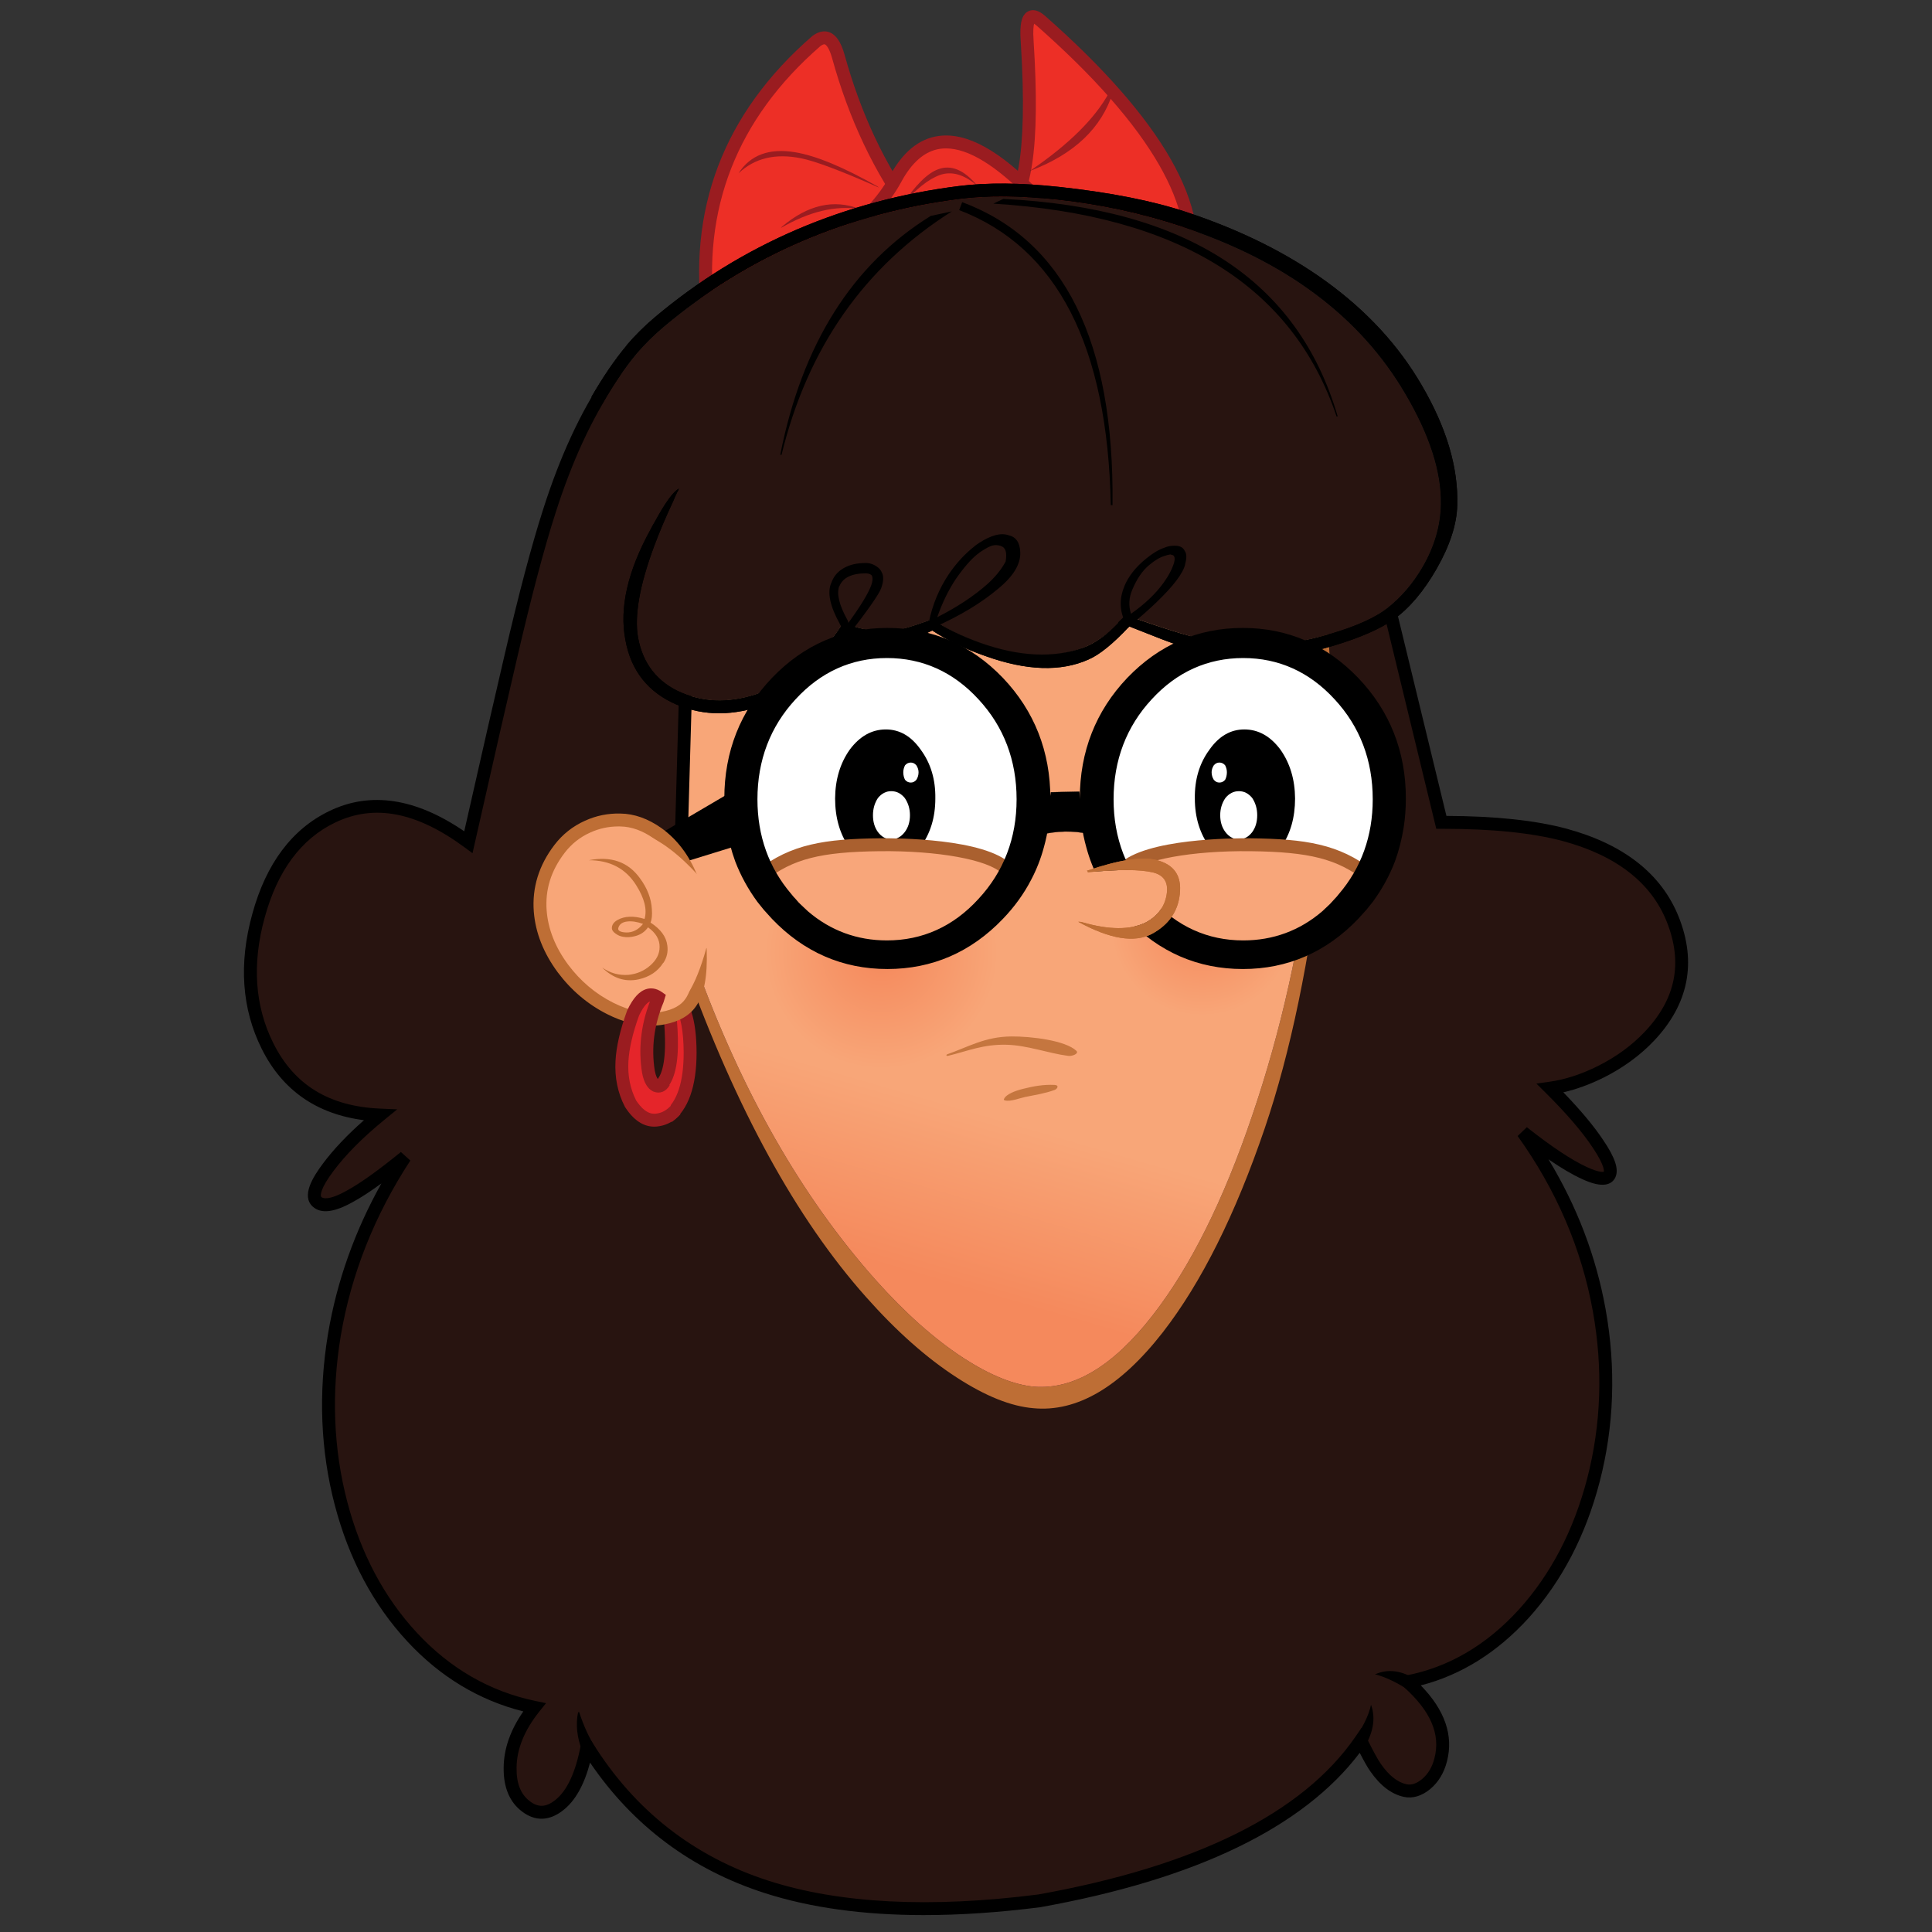 <?xml version="1.0" encoding="UTF-8"?>
<svg id="Layer_1" data-name="Layer 1" xmlns="http://www.w3.org/2000/svg" xmlns:xlink="http://www.w3.org/1999/xlink" viewBox="0 0 500 500">
  <rect x="0" y="0" width="500" height="500" fill="#333333" stroke="none"/>
  <defs>
    <linearGradient id="linear-gradient" x1="-674.498" y1="-6858.404" x2="-661.112" y2="-6812.43" gradientTransform="translate(896.75 -6531.5) scale(1 -1)" gradientUnits="userSpaceOnUse">
      <stop offset=".024" stop-color="#f5895c"/>
      <stop offset=".969" stop-color="#f8a678"/>
    </linearGradient>
    <radialGradient id="radial-gradient" cx="-805.693" cy="-6304.154" fx="-805.693" fy="-6304.154" r="20.816" gradientTransform="translate(1259.434 -7180.828) scale(1.177 -1.177)" gradientUnits="userSpaceOnUse">
      <stop offset=".024" stop-color="#f5895c"/>
      <stop offset=".969" stop-color="#f8a678"/>
    </radialGradient>
    <radialGradient id="radial-gradient-2" cx="-636.16" cy="-6880.002" fx="-636.16" fy="-6880.002" r="31.14" gradientTransform="translate(864.3 -6633.5) scale(1 -1)" xlink:href="#radial-gradient"/>
    <mask id="mask" x="-395.692" y="62.275" width="734.813" height="481.905" maskUnits="userSpaceOnUse">
      <g id="Mask_Mask_3" data-name="Mask Mask 3">
        <g id="Mask_Symbol_9_0_3_MASK_0_FILL" data-name="Mask Symbol 9 0 3 MASK 0 FILL">
          <path d="M13.691,206.842c-27.765-9.187-56.538-15.399-86.319-18.636-25.569-2.738-47.931-2.937-67.087-.596-38.665,4.8-75.29,14.59-109.874,29.369-35.075,15.089-67.227,34.966-96.457,59.634-6.619,5.604-12.732,11.667-18.337,18.188h0c-7.809,9.374-15.561,20.754-23.257,34.14,9.745,5.949,16.106,23.591,19.083,52.925,3.479,13.616,8.1,25.245,13.865,34.886.894-1.789,1.888-3.578,2.982-5.367,7.156-13.219,12.722-20.872,16.697-22.959-.298.596-.547,1.193-.745,1.789-.298.398-.547.845-.746,1.342-.894,1.789-1.69,3.578-2.385,5.367-5.268,11.231-9.69,21.667-13.269,31.308-10.138,27.233-13.865,48.402-11.181,63.51,3.379,18.288,13.517,31.059,30.413,38.314,16.797,7.056,35.134,6.957,55.012-.298,10.833-3.976,21.22-10.237,31.158-18.784,9.352-7.87,17.303-16.815,23.853-26.835.525-.743,1.022-1.488,1.491-2.236l1.193.746,2.535-1.491c.552.903,1.099,1.797,1.64,2.684l.149-.597c.807.278,1.602.577,2.385.895,7.433,2.447,16.478,3.341,27.133,2.684h0c2.982-.099,8.249-1.392,15.803-3.876,7.156-2.485,10.883-3.777,11.181-3.876,9.144,6.162,20.375,11.628,33.693,16.399,26.636,9.442,50.291,10.535,70.964,3.28,7.752-2.684,15.852-8.448,24.301-17.294l-.149-.298,4.025-3.876h.298c.791-.491,1.586-.689,2.385-.597l6.709.597-.895,1.64c14.328,5.412,27.994,9.636,40.998,12.672,16.226,3.778,31.383,5.617,45.47,5.516,14.312-.099,30.463-2.783,48.452-8.05,17.79-5.268,30.86-11.181,39.209-17.741,9.641-7.554,17.84-17.145,24.599-28.773,8.05-14.014,12.225-28.326,12.523-42.936.497-22.561-7.752-48.253-24.748-77.076-31.242-53.32-82.825-91.883-154.749-115.689M-71.733,179.262h0c-26.313-2.828-49.321-3.027-69.026-.597-39.554,4.94-77.024,14.978-112.409,30.115-35.889,15.424-68.786,35.749-98.693,60.975-6.998,5.925-13.458,12.335-19.381,19.232v.149c-8.203,9.8-16.353,21.727-24.45,35.78l7.752,4.473c.088-.154.188-.303.298-.447,7.696-13.386,15.448-24.766,23.257-34.14h0c5.605-6.521,11.718-12.584,18.337-18.188,29.23-24.667,61.382-44.545,96.457-59.634,34.585-14.779,71.209-24.569,109.874-29.369,19.156-2.341,41.519-2.142,67.087.596,29.781,3.237,58.554,9.449,86.319,18.636,71.924,23.805,123.507,62.368,154.749,115.689,16.996,28.823,25.245,54.515,24.748,77.076-.298,14.61-4.473,28.922-12.523,42.936-6.759,11.628-14.958,21.219-24.599,28.773-8.349,6.56-21.418,12.473-39.209,17.741-17.989,5.268-34.14,7.951-48.452,8.05-14.087.101-29.244-1.738-45.47-5.516-13.004-3.036-26.67-7.26-40.998-12.672l.895-1.64-6.709-.597c-.799-.093-1.594.106-2.385.597h-.298l-4.025,3.876.149.298c-8.448,8.846-16.548,14.61-24.301,17.294-20.673,7.255-44.327,6.162-70.964-3.28-13.318-4.771-24.549-10.237-33.693-16.399-.298.099-4.025,1.391-11.181,3.876-7.553,2.485-12.821,3.777-15.803,3.876h0c-10.655.658-19.7-.237-27.133-2.684-.783-.318-1.578-.616-2.385-.895l-.149.597c-.541-.886-1.088-1.781-1.64-2.684l-2.535,1.491-1.193-.746c-.469.748-.966,1.494-1.491,2.236-6.551,10.02-14.502,18.965-23.853,26.835-9.939,8.547-20.325,14.809-31.158,18.784-19.878,7.256-38.215,7.355-55.012.298-16.896-7.256-27.034-20.027-30.413-38.314-2.683-15.107,1.044-36.277,11.181-63.51,3.578-9.641,8.001-20.076,13.269-31.308.696-1.789,1.491-3.578,2.385-5.367.199-.497.447-.944.746-1.342.199-.596.447-1.193.745-1.789-3.976,2.087-9.541,9.74-16.697,22.959-1.093,1.789-2.087,3.578-2.982,5.367-15.902,28.922-21.717,54.465-17.443,76.629,3.876,21.368,15.753,36.327,35.631,44.874h.149c18.685,7.951,39.159,7.901,61.422-.149h.149c11.728-4.274,23.009-10.983,33.842-20.126,6.56-5.466,14.411-14.71,23.555-27.729l.745.298h.298l.149.149c11.927,3.876,22.015,5.566,30.264,5.069,4.472-.199,10.237-1.739,17.294-4.622l9.243-4.323c10.436,6.858,22.76,12.771,36.973,17.741,28.326,10.138,52.08,10.933,71.262,2.385,7.653-3.28,17.095-10.933,28.326-22.959,5.168,1.988,12.623,4.92,22.363,8.796,8.448,3.28,15.554,5.566,21.319,6.858,18.586,4.373,34.438,6.51,47.558,6.411,14.61-.099,31.506-3.032,50.688-8.796,18.387-5.566,32.202-11.628,41.445-18.188,10.834-7.752,20.723-19.431,29.668-35.035,9.243-16.2,14.014-30.91,14.312-44.129.795-26.04-7.454-53.819-24.748-83.338-15.902-27.332-37.867-51.185-65.895-71.56-27.233-19.778-59.634-35.879-97.202-48.303-23.257-7.752-52.726-13.566-88.407-17.442Z" style="fill: #fff;"/>
        </g>
      </g>
    </mask>
    <filter id="luminosity-noclip" x="144.714" y="222.612" width="34.736" height="27.699" color-interpolation-filters="sRGB" filterUnits="userSpaceOnUse">
      <feFlood flood-color="#fff" result="bg"/>
      <feBlend in="SourceGraphic" in2="bg"/>
    </filter>
    <filter id="luminosity-noclip-2" x="144.714" y="-4592" width="34.736" height="32766" color-interpolation-filters="sRGB" filterUnits="userSpaceOnUse">
      <feFlood flood-color="#fff" result="bg"/>
      <feBlend in="SourceGraphic" in2="bg"/>
    </filter>
    <mask id="mask-2" x="144.714" y="-4592" width="34.736" height="32766" maskUnits="userSpaceOnUse"/>
    <radialGradient id="radial-gradient-3" cx="-914.478" cy="-5658" fx="-914.478" fy="-5658" r="14.597" gradientTransform="translate(1354.505 -8079.101) scale(1.304 -1.47)" gradientUnits="userSpaceOnUse">
      <stop offset=".024" stop-color="#fff"/>
      <stop offset="1" stop-color="#000"/>
    </radialGradient>
    <mask id="mask-1" x="144.714" y="222.612" width="34.736" height="27.699" maskUnits="userSpaceOnUse">
      <g style="filter: url(#luminosity-noclip);">
        <g style="mask: url(#mask-2);">
          <path d="M176.106,242.515c2.806-3.327,3.847-6.789,3.121-10.389-.774-3.654-3.073-6.353-6.895-8.098-3.919-1.636-8.226-1.854-12.919-.654-4.742,1.254-8.564,3.572-11.468,6.953-2.758,3.436-3.75,6.953-2.976,10.552.677,3.654,2.927,6.326,6.75,8.017,3.919,1.636,8.25,1.854,12.992.654,4.693-1.254,8.492-3.599,11.395-7.035Z" style="fill: url(#radial-gradient-3); mix-blend-mode: multiply;"/>
        </g>
      </g>
    </mask>
    <radialGradient id="radial-gradient-4" cx="-914.478" cy="-5658" fx="-914.478" fy="-5658" r="14.597" gradientTransform="translate(1354.505 -8079.101) scale(1.304 -1.47)" gradientUnits="userSpaceOnUse">
      <stop offset=".024" stop-color="#f5895c"/>
      <stop offset="1" stop-color="#f8a678"/>
    </radialGradient>
    <radialGradient id="radial-gradient-5" cx="-635.515" cy="-6879.476" fx="-635.515" fy="-6879.476" r="21.651" gradientTransform="translate(870 -6638.15) scale(1 -1)" xlink:href="#radial-gradient"/>
    <mask id="mask-3" x="-58.018" y="219.572" width="369.024" height="480.861" maskUnits="userSpaceOnUse"/>
    <filter id="luminosity-noclip-3" x="282.534" y="219.572" width="28.472" height="20.145" color-interpolation-filters="sRGB" filterUnits="userSpaceOnUse">
      <feFlood flood-color="#fff" result="bg"/>
      <feBlend in="SourceGraphic" in2="bg"/>
    </filter>
    <filter id="luminosity-noclip-4" x="282.534" y="-4592" width="28.472" height="32766" color-interpolation-filters="sRGB" filterUnits="userSpaceOnUse">
      <feFlood flood-color="#fff" result="bg"/>
      <feBlend in="SourceGraphic" in2="bg"/>
    </filter>
    <mask id="mask-5" x="282.534" y="-4592" width="28.472" height="32766" maskUnits="userSpaceOnUse"/>
    <radialGradient id="radial-gradient-6" cx="-705.282" cy="-6632.156" fx="-705.282" fy="-6632.156" r="14.596" gradientTransform="translate(1050.599 -6859.467) scale(1.069 -1.069)" xlink:href="#radial-gradient-3"/>
    <mask id="mask-4" x="282.534" y="219.572" width="28.472" height="20.145" maskUnits="userSpaceOnUse">
      <g style="filter: url(#luminosity-noclip-3);">
        <g style="mask: url(#mask-5);">
          <path d="M310.823,226.491c-.635-2.657-2.518-4.621-5.652-5.89-3.213-1.19-6.742-1.348-10.59-.476-3.887.912-7.02,2.598-9.4,5.057-2.261,2.499-3.074,5.057-2.439,7.674.555,2.657,2.4,4.601,5.533,5.83,3.213,1.19,6.762,1.348,10.649.476,3.847-.912,6.961-2.618,9.34-5.116,2.3-2.419,3.153-4.938,2.558-7.555Z" style="fill: url(#radial-gradient-6); mix-blend-mode: multiply;"/>
        </g>
      </g>
    </mask>
    <radialGradient id="radial-gradient-7" cx="-705.282" cy="-6632.156" fx="-705.282" fy="-6632.156" r="14.596" gradientTransform="translate(1050.599 -6859.467) scale(1.069 -1.069)" xlink:href="#radial-gradient-4"/>
  </defs>
  <g>
    <g>
      <g id="Layer2_31_FILL" data-name="Layer2 31 FILL">
        <path d="M255.579,129.9c-20.297-6.827-42.43-14.508-66.4-23.042l-29.777-10.742c-.564.797-1.12,1.595-1.67,2.393-6.09,9.053-11.284,20.333-15.584,33.84-2.931,9.091-6.234,21.558-9.907,37.402-2.226,9.462-5.9,25.528-11.02,48.199-12.875-9.499-24.619-11.688-35.231-6.567-9.276,4.453-15.64,12.987-19.091,25.603-3.451,12.467-2.672,23.71,2.338,33.728,5.64,11.317,15.343,17.273,29.109,17.866-5.677,4.638-10.148,9.146-13.413,13.525-3.451,4.601-4.397,7.588-2.839,8.961,1.521,1.336,4.36.835,8.516-1.503,3.488-1.892,8.219-5.269,14.193-10.13-9.425,14.397-15.51,29.721-18.256,45.973-2.523,15.176-1.948,29.758,1.725,43.747,3.599,13.692,9.722,25.194,18.367,34.508,8.905,9.61,19.462,15.677,31.669,18.2-4.156,5.195-6.252,10.389-6.289,15.584-.074,4.564,1.28,7.903,4.063,10.018,2.783,2.152,5.659,2.059,8.627-.278,3.414-2.671,5.826-7.755,7.236-15.25,11.131,17.885,26.623,30.018,46.474,36.4,18.664,6.011,42.151,7.217,70.463,3.618,41.595-7.458,69.349-21.298,83.264-41.521,1.744,3.525,3.024,5.862,3.84,7.013,2.338,3.377,4.898,5.362,7.681,5.955,1.781.371,3.581-.186,5.399-1.67,1.855-1.558,3.117-3.655,3.785-6.289,1.781-6.827-1.076-13.562-8.571-20.204,11.354-2.189,21.373-8.052,30.055-17.588,8.46-9.35,14.471-20.872,18.033-34.563,3.711-14.285,4.211-28.961,1.503-44.025-2.968-16.475-9.554-31.818-19.758-46.029,6.53,5.158,11.818,8.664,15.862,10.519,3.711,1.707,5.9,1.855,6.568.445.631-1.41-.353-4.045-2.95-7.903-2.746-4.156-6.883-8.979-12.412-14.471,4.267-.594,8.664-2.022,13.191-4.286,4.861-2.449,9.017-5.492,12.467-9.128,8.497-8.979,10.519-19.072,6.067-30.278-4.267-10.686-13.599-17.977-27.996-21.873-8.2-2.189-18.831-3.265-31.892-3.228l-6.345-26.048-6.735-27.829c.143-.13.273-.26.39-.39-4.787,2.82-39.702-6.735-104.748-28.664M198.14,182.329v-.056.056h0Z" style="fill: #281410;"/>
      </g>
      <g id="Layer2_31_1_STROKES" data-name="Layer2 31 1 STROKES">
        <path d="M239.185,495.626c-15.683,0-29.49-1.905-41.279-5.702-18.882-6.071-34.071-17.419-45.201-33.761-1.55,5.839-3.845,9.894-6.968,12.337-3.578,2.819-7.27,2.918-10.677.284-3.206-2.435-4.794-6.263-4.71-11.366.035-4.833,1.744-9.705,5.085-14.503-11.447-2.876-21.536-8.964-30.02-18.119-8.794-9.473-15.105-21.323-18.757-35.219-3.717-14.151-4.308-29.105-1.758-44.445,2.285-13.526,6.917-26.558,13.8-38.855-2.833,2.065-5.272,3.656-7.293,4.753-4.867,2.737-8.28,3.164-10.414,1.289-3.135-2.762-.014-7.725,2.605-11.217,2.709-3.632,6.266-7.389,10.6-11.198-12.237-1.559-21.125-7.751-26.455-18.446-5.175-10.351-6.001-22.1-2.451-34.919,3.566-13.039,10.288-22.011,19.976-26.662,10.587-5.107,22.31-3.336,34.878,5.26,4.797-21.228,8.318-36.619,10.472-45.77,3.663-15.803,7.009-28.432,9.942-37.531,4.325-13.588,9.638-25.108,15.789-34.234.56-.832,1.127-1.644,1.701-2.438l2.707,1.957c-.552.764-1.098,1.546-1.638,2.348-5.973,8.862-11.147,20.094-15.378,33.386-2.907,9.016-6.228,21.554-9.872,37.272-2.234,9.494-5.941,25.706-11.018,48.191l-.563,2.494-2.057-1.518c-12.449-9.183-23.411-11.283-33.515-6.408-8.779,4.215-14.904,12.471-18.204,24.539-3.323,12.003-2.576,22.95,2.22,32.541,5.397,10.831,14.454,16.374,27.687,16.944l4.379.189-3.394,2.772c-5.546,4.532-9.964,8.982-13.132,13.231-3.365,4.486-3.482,6.351-3.073,6.71.322.283,1.765,1.01,6.593-1.706,3.404-1.847,8.092-5.197,13.958-9.969l2.45,2.209c-9.254,14.136-15.312,29.39-18.006,45.338-2.472,14.868-1.902,29.351,1.695,43.044,3.51,13.358,9.559,24.729,17.976,33.796,8.624,9.306,18.98,15.261,30.782,17.701l2.668.551-1.702,2.126c-3.896,4.871-5.889,9.767-5.922,14.554-.066,4.054,1.047,6.887,3.403,8.677,2.186,1.69,4.212,1.606,6.583-.26,3.073-2.405,5.302-7.196,6.628-14.248l.794-4.215,2.265,3.641c10.864,17.456,26.195,29.465,45.568,35.694,18.343,5.906,41.807,7.102,69.742,3.55,40.862-7.329,68.512-21.064,82.099-40.811l1.611-2.342,1.261,2.548c1.695,3.427,2.942,5.71,3.706,6.787,2.087,3.015,4.326,4.79,6.667,5.29,1.274.263,2.576-.172,3.995-1.331,1.576-1.325,2.636-3.099,3.221-5.406,1.627-6.235-1.011-12.298-8.061-18.544l-2.536-2.248,3.328-.641c10.939-2.109,20.742-7.852,29.137-17.072,8.235-9.1,14.174-20.493,17.652-33.86,3.633-13.98,4.129-28.552,1.476-43.309-2.91-16.151-9.462-31.41-19.471-45.351l2.391-2.284c6.396,5.053,11.62,8.521,15.523,10.312,3.478,1.599,4.377,1.216,4.413,1.2h0c-.033,0,.425-1.303-2.876-6.208-2.678-4.053-6.781-8.832-12.203-14.219l-2.39-2.374,3.336-.464c4.068-.566,8.331-1.953,12.674-4.125,4.661-2.348,8.702-5.305,12.003-8.783,8.082-8.541,9.955-17.867,5.727-28.513-4.041-10.118-13.085-17.144-26.881-20.877-7.881-2.105-18.25-3.172-30.817-3.172-.211,0-.421,0-.634.001l-1.316.003-13.391-55.154,3.246-.789,12.77,52.601c12.558.038,22.984,1.143,31.008,3.285,14.87,4.024,24.664,11.717,29.117,22.866,4.693,11.814,2.538,22.595-6.405,32.046-3.569,3.76-7.918,6.946-12.93,9.472-3.567,1.783-7.097,3.076-10.538,3.862,4.498,4.643,7.991,8.833,10.402,12.482,3.043,4.523,3.996,7.458,3.08,9.506-1.724,3.641-7.041,1.193-8.789.389-2.411-1.106-5.266-2.789-8.532-5.033,7.359,12.129,12.316,25.119,14.77,38.731,2.738,15.236,2.223,30.289-1.531,44.74-3.616,13.894-9.81,25.758-18.412,35.264-8.099,8.894-17.464,14.74-27.878,17.412,6.239,6.386,8.516,12.996,6.771,19.681-.749,2.956-2.205,5.365-4.325,7.146-2.237,1.826-4.524,2.5-6.814,2.026-3.208-.686-6.136-2.919-8.713-6.641-.652-.919-1.55-2.487-2.722-4.759-14.606,19.296-42.412,32.734-82.715,39.961-10.642,1.353-20.65,2.03-29.991,2.03Z"/>
      </g>
    </g>
    <g id="Layer2_31_MEMBER_0_FILL" data-name="Layer2 31 MEMBER 0 FILL">
      <path d="M349.808,451.211l2.783,1.837c2.79-4.3,3.532-8.252,2.226-11.855-.58,2.816-2.249,6.156-5.009,10.018Z"/>
    </g>
    <g id="Layer2_31_MEMBER_1_FILL" data-name="Layer2 31 MEMBER 1 FILL">
      <path d="M364.835,437.575l1.837-2.783c-3.862-2.505-7.48-2.987-10.853-1.447l.39.056c2.526.687,5.402,2.078,8.627,4.174Z"/>
    </g>
    <g id="Layer2_31_MEMBER_2_FILL" data-name="Layer2 31 MEMBER 2 FILL">
      <path d="M149.885,443.085l-.278.056c-.647,3.123-.295,6.462,1.058,10.018l3.562-.612c-1.732-2.73-3.179-5.884-4.341-9.462Z"/>
    </g>
  </g>
  <g>
    <g id="Layer2_0_1_STROKES" data-name="Layer2 0 1 STROKES">
      <path d="M211.332,196.801c-.121,0-.242-.039-.345-.12-.241-.19-.283-.539-.092-.782l7.402-9.406c.191-.24.541-.281.782-.092.241.189.283.539.092.782l-7.402,9.406c-.11.139-.273.212-.437.212Z"/>
    </g>
    <g>
      <g id="Layer2_30_FILL" data-name="Layer2 30 FILL">
        <path d="M236.322,55.43c-8.571-11.503-15.028-25.12-19.369-40.853-1.261-4.527-3.154-5.844-5.677-3.952-22.634,19.666-31.873,43.951-27.718,72.856l123.616-12.133c2.56-8.497.668-18.293-5.677-29.387-6.382-11.169-17.124-23.395-32.226-36.678-2.709-2.3-3.859-.556-3.451,5.232,1.707,26.419-.353,41.242-6.178,44.471-6.827,2.634-14.601,2.783-23.321.445Z" style="fill: #ed2f26;"/>
      </g>
      <g id="Layer2_30_1_STROKES" data-name="Layer2 30 1 STROKES">
        <path d="M182.133,85.298l-.227-1.579c-4.223-29.368,5.291-54.384,28.276-74.354l.092-.076c1.838-1.378,3.338-1.29,4.274-.972,1.778.605,3.092,2.506,4.013,5.811,4.208,15.25,10.516,28.648,18.753,39.835,8.056,2.067,15.324,1.901,21.611-.493,3.537-2.081,7.27-11.245,5.229-42.849-.321-4.54.263-6.845,1.95-7.7,1.235-.626,2.662-.258,4.247,1.088,15.193,13.362,26.152,25.846,32.596,37.122,6.551,11.455,8.511,21.783,5.826,30.698l-.323,1.071-126.317,12.398ZM212.323,11.927c-21.625,18.812-30.813,42.264-27.327,69.735l120.873-11.864c1.945-7.77-.011-16.85-5.821-27.009-6.261-10.956-16.986-23.153-31.879-36.253-.223-.189-.401-.316-.538-.401-.145.516-.325,1.706-.145,4.261,1.794,27.766-.441,42.395-7.036,46.049l-.208.097c-7.132,2.752-15.328,2.921-24.354.5l-.56-.15-.347-.465c-8.655-11.615-15.262-25.546-19.64-41.406-.87-3.12-1.77-3.508-1.87-3.542-.232-.077-.659.088-1.15.448Z" style="fill: #9a1c20;"/>
      </g>
    </g>
    <g>
      <g id="Layer2_30_MEMBER_0_FILL" data-name="Layer2 30 MEMBER 0 FILL">
        <path d="M268.047,50.977c-16.623-17.365-28.756-18.849-36.4-4.453-3.562,6.493-9.777,12.69-18.645,18.59l41.187-5.232c9.165-1.002,13.784-3.97,13.859-8.905Z" style="fill: #ed2f26;"/>
      </g>
      <g id="Layer2_30_MEMBER_0_1_STROKES" data-name="Layer2 30 MEMBER 0 1 STROKES">
        <path d="M213.212,66.771l-1.136-3.047c8.6-5.721,14.692-11.778,18.106-18.003,3.329-6.27,7.605-9.817,12.7-10.524,7.339-1.022,15.974,3.763,26.371,14.625l.473.495-.01.685c-.09,5.89-5.253,9.436-15.347,10.54l-41.157,5.229ZM244.81,38.406c-.5,0-.99.033-1.47.099-3.972.551-7.411,3.512-10.218,8.803-2.908,5.301-7.537,10.434-13.805,15.321l34.66-4.403c7.719-.844,11.861-3.07,12.351-6.626-8.505-8.765-15.732-13.194-21.518-13.194Z" style="fill: #9a1c20;"/>
      </g>
    </g>
    <g id="Layer2_30_MEMBER_0_MEMBER_0_FILL" data-name="Layer2 30 MEMBER 0 MEMBER 0 FILL">
      <path d="M252.796,47.971v-.056c-3.34-3.97-6.66-5.343-9.963-4.119-2.746.965-5.918,4.1-9.517,9.406,3.636-4.193,6.939-6.827,9.907-7.903,3.006-1.076,6.197-.186,9.573,2.672Z" style="fill: #9a1c20;"/>
      <path d="M252.796,47.916v.056c0,.074.037.111.111.111l-.111-.167Z"/>
    </g>
    <g id="Layer2_30_MEMBER_1_FILL" data-name="Layer2 30 MEMBER 1 FILL">
      <path d="M222.519,54.094c-6.702-2.626-13.418-1.105-20.148,4.564l-.278.334c7.323-4.247,14.131-5.879,20.426-4.898M191.128,44.855c4.156-3.933,9.536-5.232,16.141-3.896,3.636.705,10.352,3.228,20.148,7.569l-.223-.223c-8.868-5.046-16.011-8.015-21.428-8.905-6.716-1.113-11.595.705-14.638,5.454Z" style="fill: #9a1c20;"/>
    </g>
    <g id="Layer2_30_MEMBER_2_FILL" data-name="Layer2 30 MEMBER 2 FILL">
      <path d="M266.822,44.131l-.056-.056-.056.111c.037,0,.074-.019.111-.056Z"/>
      <path d="M266.822,44.131c11.243-4.304,18.311-11.057,21.206-20.259l-1.002.111c-3.637,6.666-10.39,13.363-20.259,20.092l.056.056Z" style="fill: #9a1c20;"/>
    </g>
    <g id="Symbol_6_0_Layer1_0_FILL" data-name="Symbol 6 0 Layer1 0 FILL">
      <path d="M342.127,147.821l-.167-1.503-163.3,6.512-.334,1.002c-3.709,10.135-5.49,24.569-5.343,43.302.151,18.538,1.561,36.163,4.23,52.875l.056.111.056.167c13.172,36.66,28.775,65.12,46.808,85.379,7.866,8.868,15.714,15.825,23.543,20.872,7.384,4.787,13.97,7.421,19.758,7.903,11.28,1.076,22.449-5.473,33.506-19.647,9.981-12.875,18.775-30.482,26.382-52.819,6.642-19.517,11.651-43.636,15.028-72.355,2.894-24.601,2.82-48.534-.223-71.798M340.123,149.769c2.628,21.14,2.442,44.275-.557,69.405-2.878,24.501-8.036,47.655-15.473,69.461-7.437,21.993-16.046,39.265-25.825,51.817-10.148,13.058-20.352,19.199-30.612,18.423-5.277-.483-11.343-2.932-18.2-7.347-7.55-4.908-15.175-11.68-22.875-20.315-19.183-21.558-34.712-48.83-46.585-81.817-3.043-18.849-4.638-36.27-4.787-52.263-.148-15.399,1.8-29.09,5.844-41.075l159.07-6.289Z" style="fill: #be6e35;"/>
      <path d="M339.567,219.175c2.999-25.13,3.184-48.265.557-69.405l-159.07,6.289c-4.045,11.985-5.993,25.677-5.844,41.075.148,15.992,1.744,33.413,4.787,52.263,11.874,32.986,27.402,60.259,46.585,81.817,7.7,8.635,15.325,15.407,22.875,20.315,6.857,4.414,12.923,6.863,18.2,7.347,10.26.776,20.463-5.365,30.612-18.423,9.779-12.552,18.388-29.824,25.825-51.817,7.437-21.806,12.595-44.96,15.473-69.461Z" style="fill: url(#linear-gradient);"/>
    </g>
    <g>
      <g id="Layer2_41_FILL" data-name="Layer2 41 FILL">
        <path d="M175.989,228.581l1.558-54.433-11.076,4.564v43.413l9.517,6.456Z" style="fill: #281410;"/>
      </g>
      <g id="Layer2_41_1_STROKES" data-name="Layer2 41 1 STROKES">
        <rect x="149.54" y="199.695" width="54.456" height="3.339" transform="translate(-29.576 372.292) rotate(-88.359)"/>
      </g>
    </g>
    <g id="Layer2_42_FILL" data-name="Layer2 42 FILL">
      <path d="M310.891,264.707c6.247,0,11.576-2.315,15.988-6.946,4.412-4.587,6.618-10.156,6.618-16.709s-2.206-12.144-6.618-16.774c-4.412-4.587-9.742-6.88-15.988-6.88s-11.576,2.293-15.988,6.88c-4.412,4.63-6.618,10.222-6.618,16.774s2.206,12.122,6.618,16.709c4.412,4.63,9.741,6.946,15.988,6.946Z" style="fill: url(#radial-gradient);"/>
    </g>
    <g id="Layer2_47_FILL" data-name="Layer2 47 FILL">
      <path d="M249.568,222.959c-5.974-6.197-13.191-9.295-21.651-9.295s-15.677,3.098-21.651,9.295c-5.974,6.271-8.961,13.84-8.961,22.708-0,8.868,2.987,16.401,8.961,22.597,5.974,6.271,13.191,9.406,21.651,9.406s15.677-3.135,21.651-9.406c5.937-6.196,8.905-13.729,8.905-22.597s-2.968-16.438-8.905-22.708Z" style="fill: url(#radial-gradient-2);"/>
    </g>
    <g>
      <g id="Symbol_9_0_Layer4_0_FILL" data-name="Symbol 9 0 Layer4 0 FILL">
        <path d="M171.592,84.706c-2.471,2.092-4.753,4.356-6.846,6.79h0c-2.915,3.5-5.81,7.748-8.683,12.746,3.638,2.221,6.013,8.807,7.124,19.759,1.299,5.083,3.024,9.425,5.176,13.024.334-.668.705-1.336,1.113-2.004,2.672-4.935,4.749-7.792,6.234-8.571-.111.223-.204.445-.278.668-.111.148-.204.315-.278.501-.334.668-.631,1.336-.89,2.004-1.967,4.193-3.618,8.089-4.954,11.688-3.785,10.167-5.176,18.07-4.174,23.71,1.262,6.827,5.046,11.595,11.354,14.304,6.271,2.634,13.117,2.597,20.538-.111,4.044-1.484,7.922-3.822,11.632-7.013,3.491-2.938,6.46-6.278,8.905-10.018.196-.277.381-.556.557-.835l.445.278.946-.557c.206.337.41.671.612,1.002l.056-.223c.301.104.598.215.89.334,2.775.913,6.152,1.247,10.13,1.002h0c1.113-.037,3.08-.52,5.9-1.447,2.672-.928,4.063-1.41,4.174-1.447,3.451,2.412,7.681,4.508,12.69,6.289,9.944,3.636,18.738,3.989,26.382,1.058,2.263-.816,4.842-2.449,7.736-4.898,1.447-1.224,2.709-2.338,3.785-3.34l6.902,2.338c5.046,1.67,8.571,2.746,10.575,3.228,6.058,1.41,11.716,2.097,16.976,2.059,5.343-.037,11.373-1.039,18.089-3.006,6.642-1.967,11.521-4.174,14.638-6.623,3.599-2.82,6.66-6.401,9.184-10.742,3.006-5.232,4.564-10.575,4.675-16.029.185-8.423-2.894-18.015-9.239-28.775-11.664-19.906-30.921-34.303-57.773-43.19-10.366-3.43-21.108-5.749-32.226-6.957-9.546-1.022-17.894-1.096-25.046-.223-14.435,1.792-28.108,5.447-41.02,10.965-13.095,5.633-25.098,13.054-36.011,22.263Z" style="fill: #281410;"/>
        <path d="M164.746,91.496c2.093-2.434,4.375-4.698,6.846-6.79,10.912-9.209,22.916-16.63,36.011-22.263,12.912-5.518,26.585-9.173,41.02-10.965,7.152-.874,15.5-.8,25.046.223,11.118,1.208,21.86,3.527,32.226,6.957,26.852,8.887,46.109,23.284,57.773,43.19,6.345,10.761,9.425,20.352,9.239,28.775-.111,5.454-1.67,10.798-4.675,16.029-2.523,4.341-5.584,7.922-9.184,10.742-3.117,2.449-7.996,4.657-14.638,6.623-6.716,1.967-12.746,2.968-18.089,3.006-5.259.038-10.918-.649-16.976-2.059-2.004-.482-5.529-1.558-10.575-3.228l-6.902-2.338c-1.076,1.002-2.338,2.115-3.785,3.34-2.894,2.449-5.473,4.082-7.736,4.898-7.644,2.931-16.438,2.579-26.382-1.058-5.009-1.781-9.239-3.877-12.69-6.289-.111.037-1.503.519-4.174,1.447-2.82.928-4.787,1.41-5.9,1.447h0c-3.978.246-7.355-.088-10.13-1.002-.292-.119-.589-.23-.89-.334l-.056.223c-.202-.331-.406-.665-.612-1.002l-.946.557-.445-.278c-.175.279-.361.558-.557.835-2.446,3.741-5.414,7.08-8.905,10.018-3.71,3.191-7.588,5.529-11.632,7.013-7.421,2.709-14.267,2.746-20.538.111-6.308-2.709-10.093-7.477-11.354-14.304-1.002-5.64.39-13.543,4.174-23.71,1.336-3.599,2.987-7.495,4.954-11.688.26-.668.557-1.336.89-2.004.074-.186.167-.352.278-.501.074-.223.167-.445.278-.668-1.484.779-3.562,3.636-6.234,8.571-.408.668-.779,1.336-1.113,2.004-5.937,10.798-8.108,20.334-6.512,28.608,1.447,7.978,5.881,13.562,13.302,16.753h.056c6.976,2.968,14.619,2.95,22.931-.056h.056c4.378-1.596,8.59-4.1,12.634-7.514,2.449-2.041,5.38-5.492,8.794-10.352l.278.111h.111l.056.056c4.453,1.447,8.219,2.078,11.299,1.892,1.67-.074,3.822-.649,6.456-1.725l3.451-1.614c3.896,2.56,8.497,4.768,13.803,6.623,10.575,3.785,19.443,4.082,26.604.89,2.857-1.224,6.382-4.082,10.575-8.571,1.929.742,4.712,1.837,8.349,3.284,3.154,1.224,5.807,2.078,7.959,2.56,6.939,1.633,12.857,2.43,17.755,2.393,5.454-.037,11.762-1.132,18.924-3.284,6.864-2.078,12.022-4.341,15.473-6.79,4.045-2.894,7.736-7.254,11.076-13.08,3.451-6.048,5.232-11.54,5.343-16.475.297-9.722-2.783-20.092-9.239-31.113-5.937-10.204-14.137-19.109-24.601-26.716-10.167-7.384-22.263-13.395-36.289-18.033-8.683-2.894-19.684-5.065-33.005-6.512h0c-9.823-1.056-18.413-1.13-25.769-.223-14.767,1.844-28.756,5.592-41.966,11.243-13.398,5.758-25.68,13.346-36.845,22.764-2.612,2.212-5.024,4.605-7.236,7.18v.056c-3.062,3.659-6.105,8.111-9.128,13.358l2.894,1.67c.033-.057.07-.113.111-.167,2.873-4.997,5.767-9.246,8.683-12.746h0Z"/>
      </g>
      <g id="Symbol_9_0_Layer4_1_FILL" data-name="Symbol 9 0 Layer4 1 FILL">
        <path d="M228.251,148.211v.056c-.223-.668-.686-1.224-1.391-1.67-.742-.52-1.558-.816-2.449-.891h-.111c-2.449-.037-4.471.427-6.067,1.391-1.521.891-2.56,2.171-3.117,3.84v-.056c-1.057,2.476-.315,6.001,2.226,10.575v.056c.361.603.732,1.197,1.113,1.781l.835,1.447c5.232-6.716,8.145-10.872,8.738-12.467.631-1.707.705-3.061.223-4.063M225.691,149.046v.056c.214.582.14,1.379-.223,2.393h0c-.789,2.137-2.756,5.365-5.9,9.684-.091-.383-.184-.643-.278-.779h0c-2.097-3.776-2.802-6.67-2.115-8.683h.056c.907-2.238,3.226-3.351,6.957-3.339.785.063,1.285.286,1.503.668M252.24,141.309h.056c-2.505,1.929-4.769,4.378-6.79,7.347-2.475,3.716-4.181,7.835-5.12,12.356l-.445,2.171,2.004-.946c6.493-2.857,11.966-6.159,16.419-9.907,3.933-3.228,5.825-6.382,5.677-9.462-.111-2.486-1.113-3.933-3.006-4.341-1.97-.71-4.531-.043-7.681,2.004-.362.249-.733.509-1.113.779M253.13,143.313c.223-.223.519-.445.891-.668,1.187-.779,2.115-1.262,2.783-1.447.668-.186,1.373-.167,2.115.056l.056.056h.056c1.224.371,1.633,1.707,1.224,4.007-1.076,2.041-2.672,4.007-4.787,5.9-3.488,3.08-7.792,5.918-12.913,8.516,1.284-3.69,2.879-6.974,4.787-9.851,2.078-3.006,3.989-5.195,5.733-6.568h.056M303.389,141.254h-.056c-.631.037-1.299.204-2.004.501-1.447.482-3.006,1.41-4.675,2.783-2.709,2.189-4.601,4.582-5.677,7.18v.056c-1.336,3.191-1.243,6.327.278,9.406l.612,1.336,1.113-1.002c2.412-2.041,4.49-3.896,6.234-5.566,4.453-4.267,6.957-7.569,7.514-9.907l-.056.056c.482-1.596.464-2.764-.056-3.506-.445-1.039-1.521-1.484-3.228-1.336M302.888,143.48l.724.223c.408.334.501.909.278,1.725v.056c-.482,1.67-1.392,3.432-2.727,5.287-2.041,2.857-4.861,5.547-8.46,8.07-.668-2.078-.557-4.156.334-6.234,1.187-2.82,2.634-4.935,4.341-6.345,1.447-1.224,2.783-2.022,4.007-2.393h.056c.445-.186.928-.315,1.447-.39Z"/>
      </g>
      <g style="mask: url(#mask);">
        <g id="Symbol_9_0_Layer3_0_MEMBER_0_FILL" data-name="Symbol 9 0 Layer3 0 MEMBER 0 FILL">
          <path d="M339.121,75.411l-17.977-13.135c-14.689,4.484-29.383,11.404-44.081,20.76-14.695,9.39-25.215,13.694-31.558,12.913-5.454-.668-11.391-3.785-17.81-9.351-7.384-6.456-13.339-10.501-17.866-12.133-8.497-3.08-17.161-2.95-25.992.39-11.484,8.182-21.521,17.18-30.111,26.994l22.486-7.569c10.875-4.934,19.001-6.567,24.378-4.898,5.377,1.706,13.781,5.917,25.213,12.634,11.797,5.933,21.871,8.345,30.222,7.235,8.355-1.101,19.728-6.184,34.118-15.25,14.388-9.033,30.715-15.229,48.979-18.59Z" style="fill: #49241b;"/>
        </g>
      </g>
      <g id="Symbol_9_0_Layer1_0_FILL" data-name="Symbol 9 0 Layer1 0 FILL">
        <path d="M274.002,48.361h0c-9.823-1.056-18.413-1.13-25.769-.223-14.767,1.844-28.756,5.592-41.966,11.243-13.398,5.758-25.68,13.346-36.845,22.764-2.612,2.212-5.024,4.605-7.236,7.18v.056c-3.062,3.659-6.105,8.111-9.128,13.358l2.894,1.67c.033-.057.07-.113.111-.167,2.873-4.997,5.767-9.246,8.683-12.746h0c2.093-2.434,4.375-4.698,6.846-6.79,10.912-9.209,22.916-16.63,36.011-22.263,12.912-5.518,26.585-9.173,41.02-10.965,7.152-.874,15.5-.8,25.046.223,11.118,1.208,21.86,3.527,32.226,6.957,26.852,8.887,46.109,23.284,57.773,43.19,6.345,10.761,9.425,20.352,9.239,28.775-.111,5.454-1.67,10.798-4.675,16.029-2.523,4.341-5.584,7.922-9.184,10.742-3.117,2.449-7.996,4.657-14.638,6.623-6.716,1.967-12.746,2.968-18.089,3.006-5.259.038-10.918-.649-16.976-2.059-4.855-1.133-9.957-2.71-15.306-4.731l-2.171-.835c-.298-.035-.595.039-.89.223h-.111l-1.503,1.447.056.111c-3.154,3.302-6.178,5.454-9.072,6.456-7.718,2.709-16.549,2.3-26.493-1.224-4.972-1.781-9.165-3.822-12.579-6.122-.111.037-1.503.519-4.174,1.447-2.82.928-4.787,1.41-5.9,1.447h0c-3.978.246-7.355-.088-10.13-1.002-.292-.119-.589-.23-.89-.334l-.056.223c-.202-.331-.406-.665-.612-1.002l-.946.557-.445-.278c-.175.279-.361.558-.557.835-2.446,3.741-5.414,7.08-8.905,10.018-3.71,3.191-7.588,5.529-11.632,7.013-7.421,2.709-14.267,2.746-20.538.111-6.308-2.709-10.093-7.477-11.354-14.304-1.002-5.64.39-13.543,4.174-23.71,1.336-3.599,2.987-7.495,4.954-11.688.26-.668.557-1.336.89-2.004.074-.186.167-.352.278-.501.074-.223.167-.445.278-.668-1.484.779-3.562,3.636-6.234,8.571-.408.668-.779,1.336-1.113,2.004-5.937,10.798-8.108,20.334-6.512,28.608,1.447,7.978,5.881,13.562,13.302,16.753h.056c6.976,2.968,14.619,2.95,22.931-.056h.056c4.378-1.596,8.59-4.1,12.634-7.514,2.449-2.041,5.38-5.492,8.794-10.352l.278.111h.111l.056.056c4.453,1.447,8.219,2.078,11.299,1.892,1.67-.074,3.822-.649,6.456-1.725l3.451-1.614c3.896,2.56,8.497,4.768,13.803,6.623,10.575,3.785,19.443,4.082,26.604.89,2.857-1.224,6.382-4.082,10.575-8.571,1.929.742,4.712,1.837,8.349,3.284,3.154,1.224,5.807,2.078,7.959,2.56,6.939,1.633,12.857,2.43,17.755,2.393,5.454-.037,11.762-1.132,18.924-3.284,6.864-2.078,12.022-4.341,15.473-6.79,4.045-2.894,7.736-7.254,11.076-13.08,3.451-6.048,5.232-11.54,5.343-16.475.297-9.722-2.783-20.092-9.239-31.113-5.937-10.204-14.137-19.109-24.601-26.716-10.167-7.384-22.263-13.395-36.289-18.033-8.683-2.894-19.684-5.065-33.005-6.512Z"/>
      </g>
      <g id="Symbol_9_0_Layer0_0_FILL" data-name="Symbol 9 0 Layer0 0 FILL">
        <path d="M246.34,54.706l-5.454,1.169c-20.316,12.566-33.303,33.178-38.96,61.836h.334c6.735-27.668,21.429-48.669,44.081-63.005M249.012,52.313l-.779,2.059c25.343,9.684,38.422,35.139,39.239,76.362h.445c.482-42.411-12.486-68.552-38.905-78.422M259.642,51.478l-2.56,1.224c47.885,2.953,77.495,21.32,88.83,55.101l.278-.056c-10.298-35.198-39.147-53.954-86.548-56.27Z"/>
      </g>
    </g>
    <g>
      <g id="Layer2_50_MEMBER_1_FILL" data-name="Layer2 50 MEMBER 1 FILL">
        <path d="M281.85,215.835c-1.282-3.637-2.117-7.291-2.505-10.965l-7.402.167c-.519,3.859-1.466,7.532-2.839,11.02,4.452-1.076,8.701-1.15,12.746-.223Z"/>
      </g>
      <g id="Layer2_50_MEMBER_1_1_STROKES" data-name="Layer2 50 MEMBER 1 1 STROKES">
        <path d="M269.11,216.085l-.013-.054c4.436-1.073,8.728-1.146,12.759-.223l-.013.054c-4.021-.921-8.303-.848-12.733.223ZM271.944,205.065l-.002-.056,7.402-.166.002.056-7.402.166Z"/>
      </g>
    </g>
    <g>
      <g id="Layer2_50_MEMBER_2_FILL" data-name="Layer2 50 MEMBER 2 FILL">
        <path d="M192.408,217.783l-4.174-11.577-24.155,14.193v6.122l28.33-8.738Z"/>
      </g>
      <g id="Layer2_50_MEMBER_2_1_STROKES" data-name="Layer2 50 MEMBER 2 1 STROKES">
        <path d="M163.521,227.275v-7.195l25.008-14.694,4.218,11.697.152-.051.352,1.057-1.183.395-.004-.012-28.543,8.804ZM164.635,220.717v5.049l27.052-8.343-3.748-10.398-23.303,13.692Z"/>
      </g>
    </g>
    <g>
      <g id="Layer2_51_FILL" data-name="Layer2 51 FILL">
        <path d="M178.605,272.383c-.037-8.052-1.577-13.005-4.62-14.861-.519-.445-1.169-.742-1.948-.891,1.039,3.006,1.614,7.032,1.725,12.078.148,6.048-.724,10.056-2.616,12.022,1.002-.037,1.466,1.225,1.391,3.785-.037,2.783.074,4.286.334,4.508,3.822-2.82,5.733-8.367,5.733-16.642Z" style="fill: #e5252a;"/>
      </g>
      <g id="Layer2_51_1_STROKES" data-name="Layer2 51 1 STROKES">
        <path d="M173.864,290.368l-1.983-2.687c3.354-2.474,5.054-7.621,5.054-15.298-.025-5.476-.778-9.463-2.198-11.743.396,2.339.628,5.025.696,8.032.16,6.57-.848,10.895-3.083,13.217l-2.407-2.315c1.075-1.116,2.32-3.9,2.15-10.823-.108-4.854-.657-8.746-1.634-11.573l-.94-2.724,2.831.538c1.015.192,1.895.588,2.616,1.174,3.532,2.242,5.268,7.546,5.308,16.209,0,8.803-2.157,14.854-6.41,17.993Z" style="fill: #9a1c20;"/>
      </g>
    </g>
    <g>
      <g id="Layer2_52_FILL" data-name="Layer2 52 FILL">
        <path d="M178.827,259.359c1.818-2.672,2.616-7.161,2.393-13.469-.26-.482-.705-3.711-1.336-9.685-.668-6.011-1.002-9.035-1.002-9.072-2.004-4.935-4.898-8.757-8.683-11.465-3.191-2.263-6.419-3.414-9.685-3.451-2.968-.074-5.788.501-8.46,1.725-2.894,1.299-5.306,3.21-7.235,5.733-3.785,4.935-5.454,10.315-5.009,16.141.408,5.158,2.375,10.111,5.9,14.861,3.34,4.453,7.402,7.885,12.189,10.297,4.935,2.486,9.517,3.321,13.747,2.505,3.377-.631,5.77-2.004,7.18-4.119Z" style="fill: #f8a678;"/>
      </g>
      <g id="Layer2_52_1_STROKES" data-name="Layer2 52 1 STROKES">
        <path d="M168.464,265.449c-3.581,0-7.374-.998-11.315-2.984-4.996-2.517-9.293-6.146-12.774-10.786-3.704-4.99-5.797-10.28-6.228-15.731-.476-6.225,1.323-12.04,5.348-17.289,2.09-2.733,4.741-4.833,7.877-6.24,2.879-1.32,5.967-1.956,9.185-1.872,3.573.041,7.151,1.306,10.609,3.758,4.034,2.887,7.15,6.991,9.264,12.2l.123.302v.245c.031.292.191,1.771.993,8.968.762,7.228,1.091,8.817,1.19,9.161l.14.261.014.389c.237,6.734-.64,11.466-2.682,14.467-1.653,2.481-4.434,4.108-8.254,4.821-1.138.22-2.302.329-3.489.329ZM160.035,213.882c-2.553,0-4.995.53-7.283,1.578-2.636,1.184-4.855,2.942-6.605,5.23-3.56,4.642-5.088,9.548-4.67,14.999.379,4.811,2.256,9.521,5.574,13.993,3.164,4.218,7.068,7.517,11.6,9.8,4.574,2.304,8.842,3.097,12.68,2.357,2.911-.544,4.962-1.689,6.107-3.406,1.588-2.334,2.299-6.432,2.124-12.199-.234-.748-.588-2.746-1.338-9.853-.679-6.116-.902-8.129-.975-8.831-1.871-4.513-4.568-8.053-8.02-10.524-2.888-2.048-5.828-3.106-8.731-3.138-.154-.004-.309-.005-.462-.005ZM182.691,245.099l.011.019c-.003-.007-.008-.013-.011-.019Z" style="fill: #be6e35;"/>
      </g>
    </g>
    <g id="Layer2_52_MEMBER_0_FILL" data-name="Layer2 52 MEMBER 0 FILL">
      <path d="M176.378,230.918l9.239,1.614c-6.085-8.018-11.91-13.361-17.476-16.029l8.237,14.415Z" style="fill: #f8a678;"/>
    </g>
    <g id="Layer2_52_MEMBER_1_FILL" data-name="Layer2 52 MEMBER 1 FILL">
      <g style="mask: url(#mask-1);">
        <path d="M176.106,242.515c2.806-3.327,3.847-6.789,3.121-10.389-.774-3.654-3.073-6.353-6.895-8.098-3.919-1.636-8.226-1.854-12.919-.654-4.742,1.254-8.564,3.572-11.468,6.953-2.758,3.436-3.75,6.953-2.976,10.552.677,3.654,2.927,6.326,6.75,8.017,3.919,1.636,8.25,1.854,12.992.654,4.693-1.254,8.492-3.599,11.395-7.035Z" style="fill: url(#radial-gradient-4);"/>
      </g>
    </g>
    <g id="Layer2_52_MEMBER_2_FILL" data-name="Layer2 52 MEMBER 2 FILL">
      <path d="M173.317,261.196c3.915-1.069,7.255-7.006,10.018-17.81.841-1.281,1.527-3.025,2.059-5.232l.891-6.401-9.351-1.447-3.618,28.33c.084.012.084.865,0,2.56Z" style="fill: #f8a678;"/>
    </g>
    <g id="Layer2_52_MEMBER_3_FILL" data-name="Layer2 52 MEMBER 3 FILL">
      <path d="M170.701,245.111c0,1.744-.798,3.321-2.393,4.731-1.595,1.41-3.488,2.226-5.677,2.449-2.449.185-4.712-.445-6.79-1.892,2.82,2.783,5.955,3.803,9.406,3.061,2.857-.631,4.991-2.059,6.401-4.286h.056c.89-1.373,1.224-2.857,1.002-4.453-.26-2.263-1.707-4.249-4.341-5.955.334-.816.445-1.966.334-3.451-.148-2.783-1.187-5.473-3.117-8.07-3.043-4.193-7.44-5.733-13.191-4.62,5.454,0,9.536,2.152,12.245,6.456,2.152,3.414,2.876,6.327,2.171,8.738-2.82-.853-5.158-.761-7.013.278-.965.557-1.447,1.261-1.447,2.115,0,.482.315.946.946,1.391.594.445,1.243.724,1.948.835.965.185,2.004.13,3.117-.167,1.447-.371,2.56-1.132,3.339-2.282,2.041,1.447,3.043,3.154,3.006,5.12M162.074,241.326c-1.67-.074-2.338-.519-2.004-1.336.297-.853,1.039-1.354,2.226-1.503,1.187-.148,2.56.056,4.119.612-1.224,1.521-2.672,2.263-4.341,2.226Z" style="fill: #be6e35;"/>
    </g>
    <g>
      <g id="Layer2_53_FILL" data-name="Layer2 53 FILL">
        <path d="M170.2,258.691l.167-.557c-2.301-1.633-4.471-.297-6.512,4.007-1.744,4.787-2.709,8.961-2.894,12.523-.223,4.007.519,7.662,2.226,10.965,2.115,3.265,4.508,4.657,7.18,4.174,1.67-.26,3.172-1.113,4.508-2.56-.853.037-1.484-1.002-1.892-3.117-.519-2.486-.89-3.859-1.113-4.119-.557.965-1.261,1.28-2.115.946-.928-.445-1.577-1.651-1.948-3.618-1.002-6.234-.204-12.449,2.393-18.645Z" style="fill: #e5252a;"/>
      </g>
      <g id="Layer2_53_1_STROKES" data-name="Layer2 53 1 STROKES">
        <path d="M169.297,291.576c-2.811,0-5.342-1.688-7.51-5.038l-.083-.141c-1.837-3.556-2.648-7.534-2.41-11.824.192-3.703,1.199-8.079,2.993-13.002l.06-.143c1.518-3.201,3.182-4.999,5.085-5.497.906-.235,2.315-.283,3.902.844l.978.695-.572,1.87c-2.463,5.876-3.232,11.842-2.285,17.734.277,1.465.658,2.04.87,2.258.028-.04.062-.091.099-.155l2.892,1.67c-.972,1.685-2.534,2.306-4.169,1.665l-.115-.05c-1.448-.696-2.385-2.27-2.865-4.812-.994-6.178-.305-12.371,2.037-18.464-.441.15-1.468.805-2.807,3.605-1.662,4.581-2.594,8.605-2.768,11.964-.203,3.662.471,7.038,2.004,10.039,2.547,3.891,4.718,3.503,5.438,3.37,1.338-.209,2.495-.876,3.579-2.049l2.452,2.265c-1.591,1.724-3.434,2.759-5.478,3.077-.449.08-.891.122-1.327.122Z" style="fill: #9a1c20;"/>
      </g>
    </g>
    <g>
      <g>
        <g>
          <path d="M195.469,206.867c0,9.647,2.968,17.94,8.905,24.879.371.482.742.909,1.113,1.28.186.223.371.445.557.668.223.223.445.445.668.668.705.668,1.373,1.299,2.004,1.892,5.974,5.121,12.913,7.681,20.816,7.681,9.425,0,17.458-3.636,24.1-10.909,6.679-7.198,10.018-15.918,10.018-26.159,0-10.315-3.34-19.072-10.018-26.27-6.642-7.236-14.675-10.853-24.1-10.853-9.388,0-17.402,3.618-24.044,10.853-6.679,7.198-10.018,15.955-10.018,26.27Z" style="fill: #fff;"/>
          <g>
            <path d="M229.261,188.779c-3.636,0-6.753,1.744-9.351,5.232-2.486,3.525-3.748,7.736-3.785,12.634,0,4.935,1.206,9.146,3.618,12.634,2.597,3.488,5.696,5.232,9.295,5.232s6.642-1.744,9.128-5.232c2.597-3.488,3.896-7.699,3.896-12.634.074-4.898-1.187-9.109-3.785-12.634-2.449-3.488-5.454-5.232-9.017-5.232Z"/>
            <path d="M230.653,204.752c-1.336,0-2.486.594-3.451,1.781-.854,1.299-1.28,2.783-1.28,4.453,0,1.707.427,3.154,1.28,4.341.965,1.261,2.115,1.892,3.451,1.892,1.373,0,2.542-.631,3.506-1.892.891-1.187,1.336-2.634,1.336-4.341,0-1.67-.445-3.154-1.336-4.453-.965-1.187-2.134-1.781-3.506-1.781M235.718,197.35c-.594,0-1.095.241-1.503.724-.297.594-.445,1.187-.445,1.781,0,.705.148,1.354.445,1.948.408.482.909.724,1.503.724.557,0,1.039-.241,1.447-.724.371-.594.557-1.243.557-1.948,0-.594-.186-1.187-.557-1.781-.408-.482-.89-.724-1.447-.724Z" style="fill: #fff;"/>
          </g>
          <g>
            <path d="M229.522,243.713h4.497c5.196-.172,5.72-1.409,10.179-3.421,4.653-2.136,7.938-2.125,10.652-5.929,2.21-3.191,3.877-.128,4.885-3.539.775-2.725-.078,1.939,0,0,0-2.234,2.045-3.193,1.308-5.378-1.318-1.546-4.323-2.835-9.015-3.866-4.769-1.154-10.857-1.78-18.263-1.878-7.445-.074-14.366.344-20.764,1.252-6.398.908-10.934,2.197-13.61,3.866-1.241,1.203-2.016,2.651-2.326,4.345-.427,1.792,1.023-.37,1.566,2.551,1.047,5.768,2.265-1.207,5.561,2.647,3.024,3.559,6.873,5.435,11.836,7.35,4.614,1.645,8.297,2.148,13.493,2.001Z" style="fill: #f8a67a;"/>
            <path d="M261.883,229.542c-.92,0-1.666-.744-1.67-1.663-.002-.634-.307-1.239-.928-1.852-3.602-3.547-16.58-5.907-31.6-5.738-15.297.172-22.485,2.009-29.578,7.559-.726.566-1.775.44-2.345-.286-.568-.727-.44-1.776.286-2.345,8.674-6.787,17.447-8.109,31.6-8.268,4.483-.05,27.216.037,33.979,6.697,1.271,1.252,1.919,2.671,1.925,4.219.003.922-.74,1.673-1.663,1.676h-.007Z" style="fill: #aa602f;"/>
          </g>
          <path d="M259.141,175.81c-8.163-8.497-17.996-12.746-29.499-12.746-11.465,0-21.28,4.248-29.443,12.746-8.126,8.497-12.189,18.775-12.189,30.834,0,2.56.185,5.028.557,7.402.482,3.043,1.225,5.937,2.226,8.683,1.41,3.673,3.302,7.124,5.677,10.352.557.668,1.095,1.336,1.614,2.004.705.779,1.41,1.558,2.115,2.338,8.163,8.534,17.978,12.801,29.443,12.801,11.503,0,21.335-4.267,29.499-12.801,2.968-3.08,5.38-6.419,7.235-10.018,1.373-2.597,2.449-5.343,3.228-8.237,1.113-3.933,1.67-8.108,1.67-12.523,0-12.059-4.044-22.337-12.133-30.834M204.374,231.746c-5.937-6.939-8.905-15.232-8.905-24.879,0-10.315,3.339-19.072,10.018-26.27,6.642-7.236,14.657-10.853,24.044-10.853,9.425,0,17.458,3.618,24.1,10.853,6.679,7.198,10.018,15.955,10.018,26.27,0,10.241-3.34,18.961-10.018,26.159-6.642,7.273-14.675,10.909-24.1,10.909-7.903,0-14.842-2.56-20.816-7.681-.631-.594-1.299-1.224-2.004-1.892-.223-.223-.445-.445-.668-.668-.185-.223-.371-.445-.557-.668-.371-.371-.742-.798-1.113-1.28Z"/>
        </g>
        <path d="M229.643,250.781c-11.571,0-21.612-4.365-29.845-12.973l-2.126-2.348c-.542-.695-1.076-1.359-1.628-2.021-2.415-3.282-4.349-6.809-5.769-10.511-1.012-2.77-1.77-5.726-2.257-8.794-.374-2.395-.563-4.913-.563-7.489,0-12.151,4.153-22.655,12.344-31.219,8.235-8.571,18.276-12.918,29.845-12.918,11.605,0,21.665,4.346,29.9,12.917,8.154,8.565,12.288,19.069,12.288,31.22,0,4.446-.569,8.711-1.69,12.674-.785,2.913-1.886,5.723-3.271,8.345-1.869,3.625-4.335,7.04-7.327,10.144-8.233,8.607-18.293,12.972-29.9,12.972ZM229.643,163.621c-11.255,0-21.026,4.231-29.042,12.575-7.985,8.349-12.034,18.593-12.034,30.449,0,2.518.185,4.979.55,7.316.475,2.997,1.215,5.883,2.199,8.577,1.382,3.6,3.268,7.04,5.602,10.215.54.646,1.083,1.319,1.606,1.99l2.088,2.306c8.005,8.369,17.776,12.619,29.031,12.619,11.29,0,21.08-4.249,29.096-12.629,2.919-3.029,5.321-6.355,7.143-9.889,1.349-2.554,2.42-5.286,3.185-8.126,1.096-3.872,1.65-8.035,1.65-12.378,0-11.857-4.031-22.101-11.979-30.451-8.015-8.342-17.804-12.573-29.095-12.573ZM229.531,244.492c-8.003,0-15.129-2.63-21.178-7.815l-2.702-2.589-.591-.707c-.351-.347-.742-.796-1.126-1.296-5.979-6.987-9.021-15.479-9.021-25.219,0-10.412,3.421-19.377,10.167-26.648,6.718-7.319,14.946-11.032,24.451-11.032,9.543,0,17.79,3.712,24.51,11.034,6.744,7.269,10.165,16.234,10.165,26.646,0,10.339-3.421,19.267-10.167,26.538-6.717,7.356-14.963,11.088-24.508,11.088ZM229.531,170.3c-9.181,0-17.132,3.591-23.634,10.673-6.551,7.062-9.872,15.772-9.872,25.894,0,9.467,2.951,17.716,8.772,24.518.373.484.731.896,1.084,1.247l.779.892.444.444,1.993,1.882c5.823,4.991,12.704,7.53,20.435,7.53,9.218,0,17.189-3.61,23.689-10.728,6.552-7.062,9.873-15.735,9.873-25.784,0-10.122-3.321-18.832-9.869-25.892-6.504-7.084-14.474-10.675-23.693-10.675Z"/>
      </g>
      <g>
        <g>
          <path d="M345.8,180.597c-6.642-7.236-14.656-10.853-24.044-10.853-9.425,0-17.458,3.618-24.1,10.853-6.679,7.198-10.018,15.955-10.018,26.27,0,10.241,3.339,18.961,10.018,26.159,6.642,7.273,14.675,10.909,24.1,10.909,7.904,0,14.842-2.56,20.816-7.681.631-.594,1.299-1.224,2.004-1.892.222-.223.445-.445.668-.668.186-.223.371-.445.557-.668.371-.371.742-.798,1.113-1.28,5.937-6.939,8.905-15.232,8.905-24.879,0-10.315-3.339-19.072-10.018-26.27Z" style="fill: #fff;"/>
          <g>
            <path d="M313.01,194.01c-2.597,3.525-3.859,7.736-3.785,12.634,0,4.935,1.299,9.146,3.896,12.634,2.486,3.488,5.529,5.232,9.128,5.232s6.698-1.744,9.295-5.232c2.412-3.488,3.618-7.699,3.618-12.634-.037-4.898-1.299-9.109-3.785-12.634-2.597-3.488-5.714-5.232-9.351-5.232-3.562,0-6.568,1.744-9.017,5.232Z"/>
            <path d="M320.635,204.752c-1.373,0-2.542.594-3.507,1.781-.891,1.299-1.336,2.783-1.336,4.453,0,1.707.445,3.154,1.336,4.341.965,1.261,2.134,1.892,3.507,1.892,1.336,0,2.486-.631,3.451-1.892.853-1.187,1.28-2.634,1.28-4.341,0-1.67-.427-3.154-1.28-4.453-.965-1.187-2.115-1.781-3.451-1.781M314.123,198.073c-.371.594-.557,1.187-.557,1.781,0,.705.186,1.354.557,1.948.408.482.89.724,1.447.724.594,0,1.095-.241,1.503-.724.297-.594.445-1.243.445-1.948,0-.594-.148-1.187-.445-1.781-.408-.482-.909-.724-1.503-.724-.557,0-1.039.241-1.447.724Z" style="fill: #fff;"/>
          </g>
          <path d="M321.766,243.713h-4.497c-5.196-.172-5.72-1.409-10.179-3.421-4.653-2.136-7.938-2.125-10.652-5.929-2.21-3.191-3.877-.128-4.885-3.539-.775-2.725.078,1.939,0,0,0-2.234-2.045-3.193-1.308-5.378,1.318-1.546,4.323-2.835,9.015-3.866,4.769-1.154,10.857-1.78,18.263-1.878,7.445-.074,14.366.344,20.764,1.252,6.398.908,10.934,2.197,13.61,3.866,1.241,1.203,2.016,2.651,2.326,4.345.426,1.792-1.024-.37-1.566,2.551-1.047,5.768-2.265-1.207-5.561,2.647-3.024,3.559-6.873,5.435-11.836,7.35-4.614,1.645-8.297,2.148-13.493,2.001Z" style="fill: #f8a67a;"/>
          <path d="M289.405,229.542h-.007c-.923-.003-1.666-.754-1.663-1.676.007-1.548.654-2.967,1.925-4.219,6.763-6.662,29.504-6.742,33.978-6.697,14.152.159,22.925,1.482,31.6,8.268.727.569.854,1.618.287,2.344-.568.728-1.62.856-2.344.287-7.095-5.55-14.283-7.388-29.58-7.559-15.034-.171-27.997,2.192-31.599,5.738-.622.613-.926,1.219-.928,1.852-.003.92-.751,1.663-1.67,1.663Z" style="fill: #aa602f;"/>
          <path d="M292.146,175.81c-8.089,8.497-12.133,18.775-12.133,30.834,0,4.415.557,8.59,1.67,12.523.779,2.894,1.855,5.64,3.228,8.237,1.855,3.599,4.267,6.939,7.235,10.018,8.163,8.534,17.996,12.801,29.499,12.801,11.465,0,21.28-4.267,29.443-12.801.705-.779,1.41-1.558,2.115-2.338.52-.668,1.058-1.336,1.614-2.004,2.375-3.228,4.267-6.679,5.677-10.352,1.002-2.746,1.744-5.64,2.226-8.683.371-2.375.557-4.842.557-7.402,0-12.059-4.063-22.337-12.189-30.834-8.163-8.497-17.977-12.746-29.443-12.746-11.503,0-21.335,4.248-29.499,12.746M345.8,233.026c-.185.223-.371.445-.557.668-.222.223-.445.445-.668.668-.705.668-1.373,1.299-2.004,1.892-5.974,5.121-12.913,7.681-20.816,7.681-9.425,0-17.458-3.636-24.1-10.909-6.679-7.198-10.018-15.918-10.018-26.159,0-10.315,3.339-19.072,10.018-26.27,6.642-7.236,14.675-10.853,24.1-10.853,9.388,0,17.402,3.618,24.044,10.853,6.679,7.198,10.018,15.955,10.018,26.27,0,9.647-2.968,17.94-8.905,24.879-.371.482-.742.909-1.113,1.28Z"/>
        </g>
        <path d="M321.645,250.781c-11.607,0-21.666-4.365-29.901-12.973-2.99-3.104-5.457-6.518-7.328-10.148-1.384-2.618-2.485-5.428-3.27-8.347-1.121-3.957-1.689-8.221-1.689-12.668,0-12.151,4.134-22.655,12.286-31.218l.002-.002c8.235-8.57,18.294-12.917,29.9-12.917,11.57,0,21.611,4.346,29.844,12.917,8.192,8.565,12.345,19.069,12.345,31.22,0,2.575-.189,5.094-.563,7.488-.486,3.064-1.245,6.02-2.253,8.787-1.424,3.711-3.358,7.239-5.753,10.492-.573.689-1.106,1.353-1.622,2.016l-2.143,2.369c-8.243,8.619-18.284,12.984-29.855,12.984ZM292.549,176.194c-7.949,8.35-11.979,18.594-11.979,30.451,0,4.344.554,8.506,1.649,12.372.765,2.846,1.836,5.579,3.184,8.128,1.824,3.538,4.226,6.865,7.144,9.892,8.017,8.381,17.807,12.631,29.097,12.631,11.255,0,21.026-4.249,29.041-12.629l2.105-2.326c.497-.64,1.038-1.313,1.599-1.986,2.314-3.147,4.2-6.587,5.585-10.196.982-2.692,1.722-5.578,2.196-8.57.365-2.336.55-4.797.55-7.315,0-11.855-4.049-22.1-12.035-30.45-8.015-8.343-17.785-12.574-29.041-12.574-11.29,0-21.08,4.231-29.096,12.574l.001-.001ZM321.757,244.492c-9.544,0-17.791-3.732-24.511-11.091-6.743-7.267-10.164-16.195-10.164-26.534,0-10.412,3.421-19.377,10.167-26.648,6.718-7.319,14.965-11.032,24.508-11.032,9.505,0,17.733,3.712,24.453,11.034,6.745,7.27,10.165,16.236,10.165,26.646,0,9.739-3.042,18.231-9.039,25.242-.362.472-.752.921-1.143,1.311l-.523.632-.701.704c-.716.679-1.385,1.311-2.016,1.905-6.068,5.203-13.194,7.832-21.197,7.832ZM321.757,170.3c-9.218,0-17.189,3.591-23.69,10.673-6.551,7.062-9.872,15.772-9.872,25.894,0,10.049,3.321,18.723,9.869,25.781,6.504,7.121,14.474,10.732,23.693,10.732,7.73,0,14.611-2.539,20.453-7.547.612-.576,1.278-1.206,1.984-1.874l1.179-1.288c.39-.394.748-.805,1.099-1.262,5.839-6.826,8.79-15.074,8.79-24.54,0-10.122-3.321-18.832-9.869-25.892l-.002-.002c-6.502-7.082-14.452-10.673-23.634-10.673Z"/>
      </g>
    </g>
    <g>
      <g id="Symbol_15_0_Layer3_0_FILL" data-name="Symbol 15 0 Layer3 0 FILL">
        <path d="M281.516,225.742v-.223l-1.503,13.135c7.013,2.041,12.542,2.059,16.586.056,3.228-1.781,5.028-4.36,5.399-7.736.297-2.783-.89-4.508-3.562-5.176-3.377-.816-9.017-.835-16.92-.056Z" style="fill: url(#radial-gradient-5);"/>
        <path d="M281.516,225.52v.223c7.903-.779,13.543-.761,16.92.056,2.672.668,3.859,2.393,3.562,5.176-.371,3.377-2.171,5.955-5.399,7.736-4.044,2.004-9.573,1.985-16.586-.056-.074,0-.148-.019-.223-.056l-.668-.056v.056c8.163,4.453,14.508,5.473,19.035,3.061,4.304-2.338,6.698-5.77,7.18-10.297v-.056c.519-4.675-1.503-7.588-6.067-8.738-3.711-.965-9.703-.037-17.977,2.783l.223.167Z" style="fill: #be6e35;"/>
      </g>
      <g style="mask: url(#mask-3);">
        <g id="Symbol_15_0_Layer2_0_FILL" data-name="Symbol 15 0 Layer2 0 FILL">
          <g style="mask: url(#mask-4);">
            <path d="M310.823,226.491c-.635-2.657-2.518-4.621-5.652-5.89-3.213-1.19-6.742-1.348-10.59-.476-3.887.912-7.02,2.598-9.4,5.057-2.261,2.499-3.074,5.057-2.439,7.674.555,2.657,2.4,4.601,5.533,5.83,3.213,1.19,6.762,1.348,10.649.476,3.847-.912,6.961-2.618,9.34-5.116,2.3-2.419,3.153-4.938,2.558-7.555Z" style="fill: url(#radial-gradient-7);"/>
          </g>
        </g>
      </g>
      <g id="Symbol_15_0_Layer0_0_FILL" data-name="Symbol 15 0 Layer0 0 FILL">
        <path d="M305.337,231.308c.519-4.675-1.503-7.588-6.067-8.738-3.711-.965-9.703-.037-17.977,2.783l.223.167v.223c7.903-.779,13.543-.761,16.92.056,2.672.668,3.859,2.393,3.562,5.176-.371,3.377-2.171,5.955-5.399,7.736-4.044,2.004-9.573,1.985-16.586-.056-.074,0-.148-.019-.223-.056l-.668-.056v.056c8.163,4.453,14.508,5.473,19.035,3.061,4.304-2.338,6.698-5.77,7.18-10.297v-.056Z" style="fill: #be6e35;"/>
      </g>
    </g>
  </g>
  <g>
    <path d="M278.576,271.959c-2.839-2.705-11.691-3.762-16.814-3.728-6.843.047-11.199,2.73-16.593,4.609-.373.13-.304.524.21.399,5.181-1.262,9.054-2.99,15.019-2.861,5.493.119,10.77,2.192,16.071,2.885,1.058.14,2.826-.617,2.107-1.304Z" style="fill: #c5763f;"/>
    <path d="M272.905,280.775c-2.945-.14-5.468.351-8.147,1.017-1.947.485-4.372,1.358-4.927,2.629-.092.211.029.31.22.337-.007.006-.016.011-.022.016,1.499.405,3.867-.585,5.256-.871,2.701-.554,5.18-.921,7.634-1.819.735-.268,1.288-1.246-.013-1.31Z" style="fill: #c5763f;"/>
  </g>
</svg>